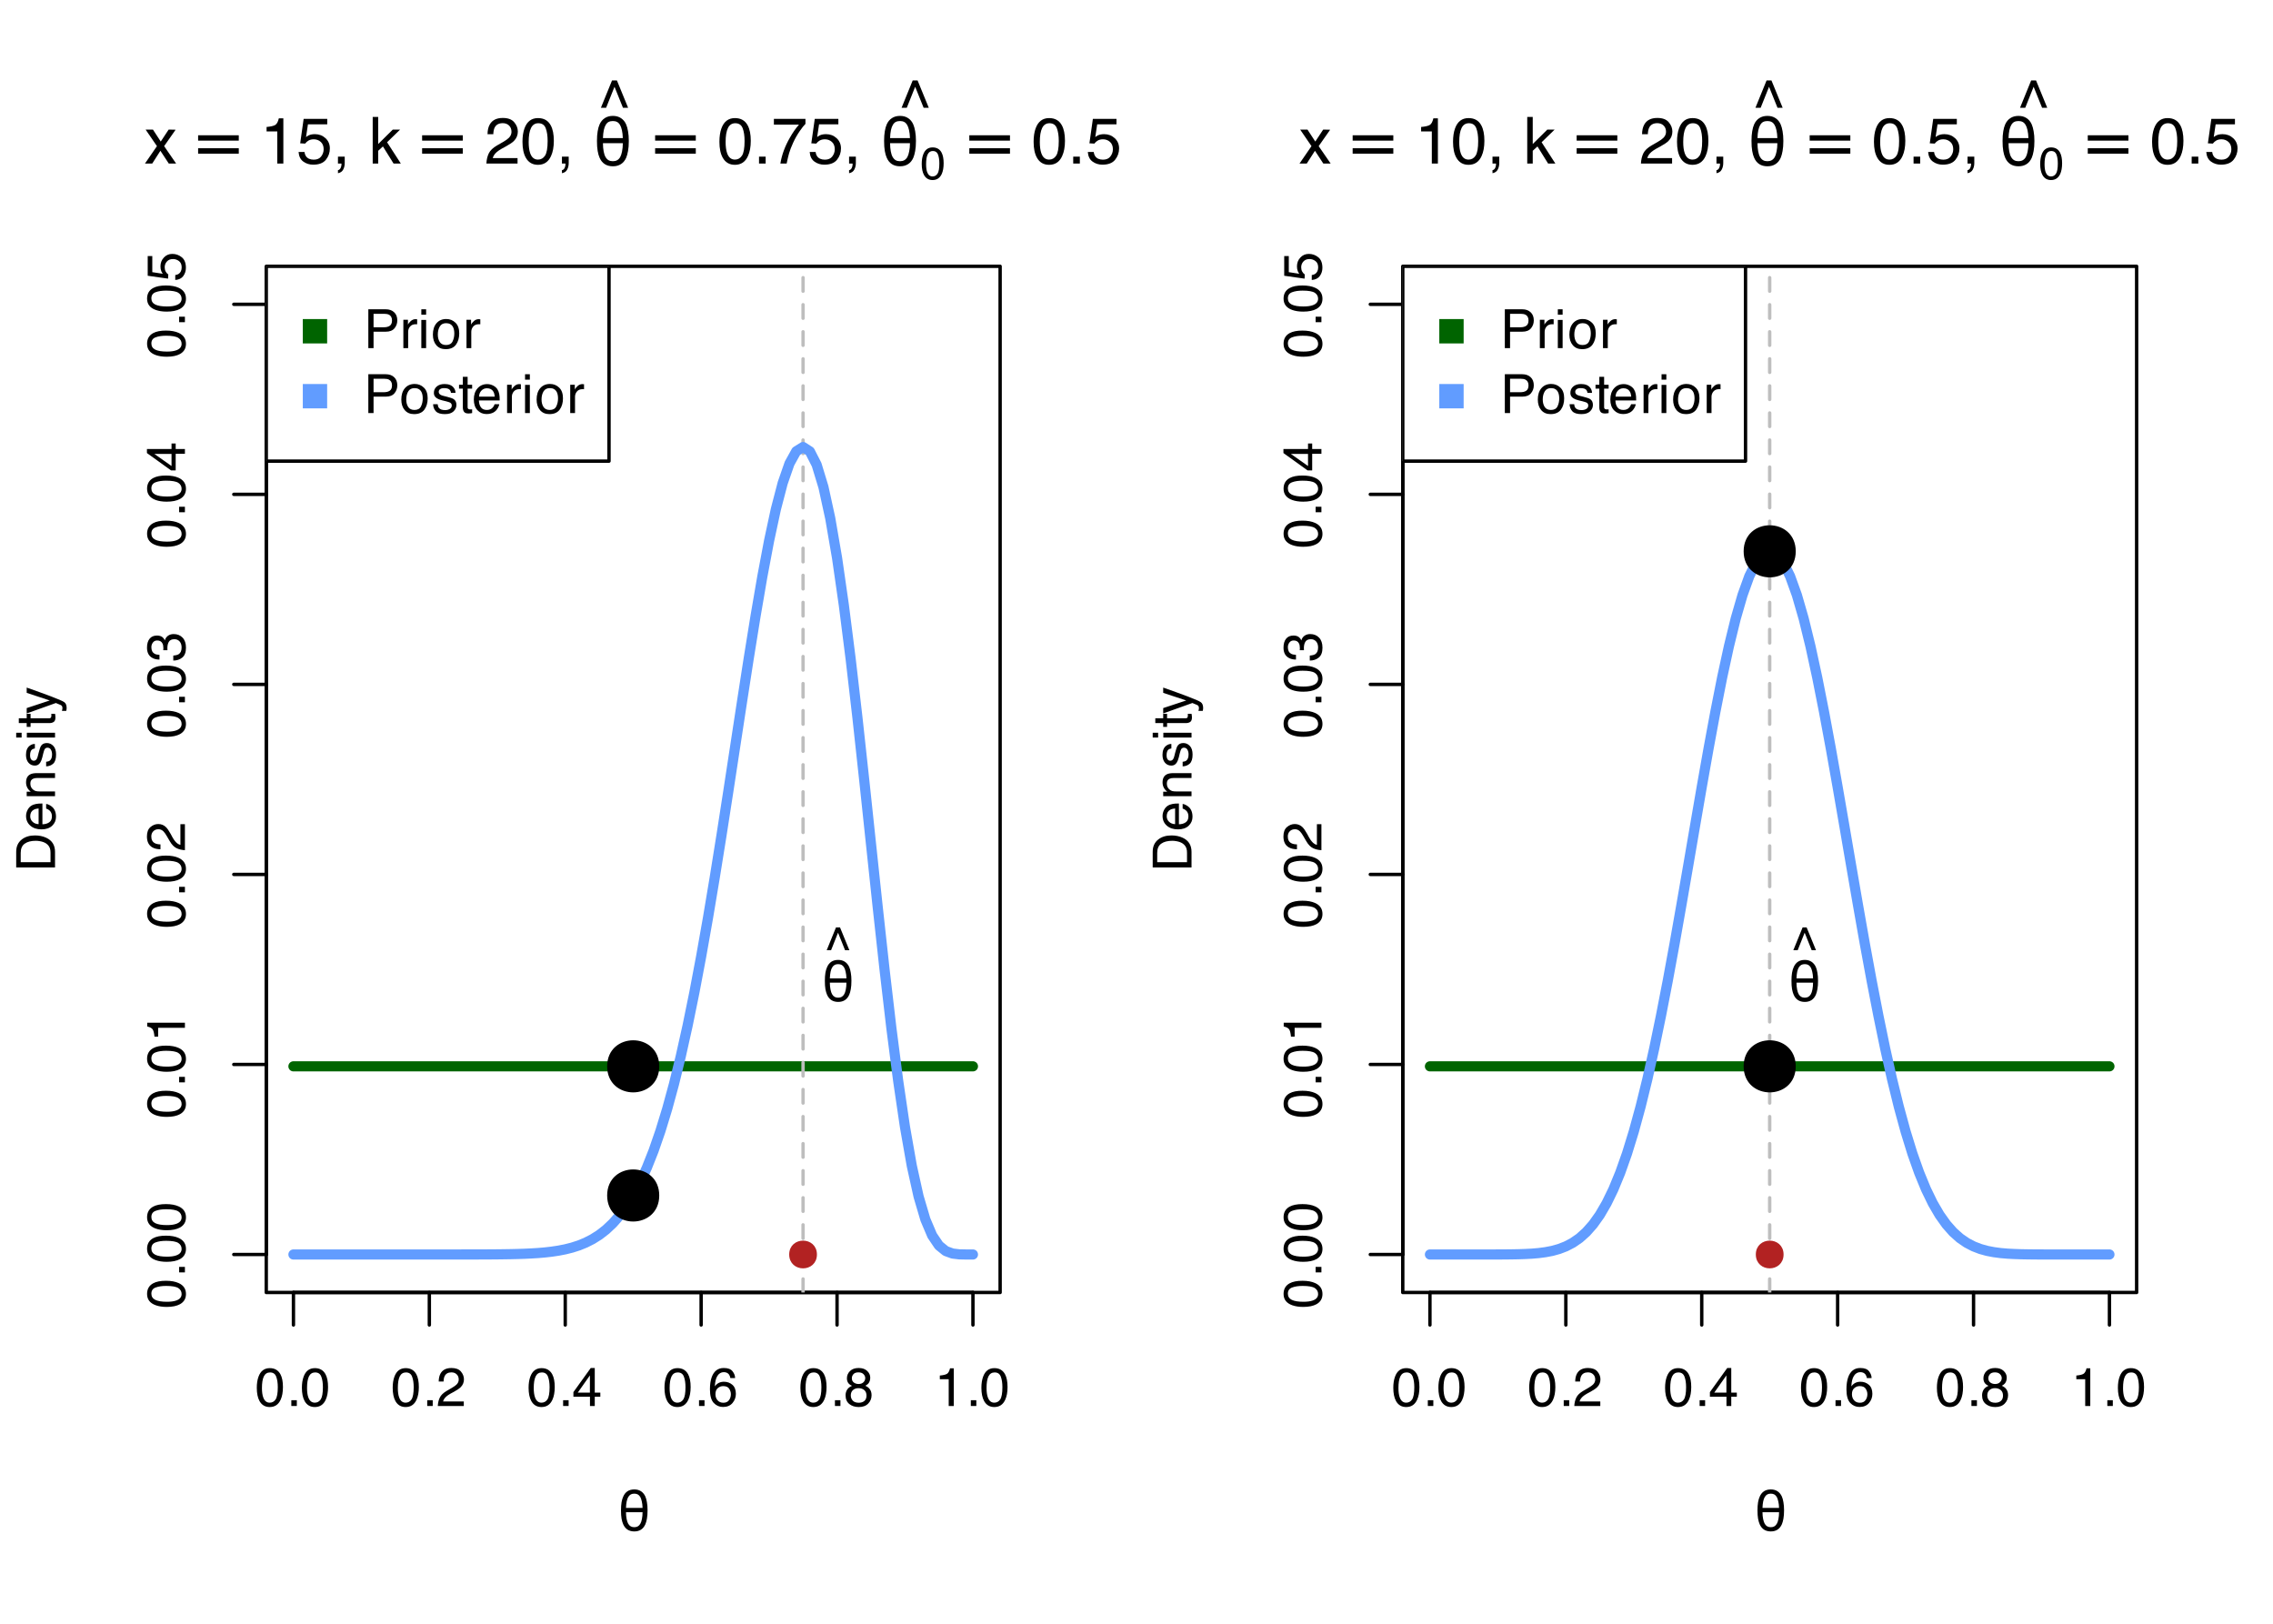 <?xml version="1.0" encoding="UTF-8"?>
<svg xmlns="http://www.w3.org/2000/svg" xmlns:xlink="http://www.w3.org/1999/xlink" width="504" height="360" viewBox="0 0 504 360">
<defs>
<g>
<g id="glyph-0-0">
<path d="M 0.391 0 L 0.391 -8.609 L 7.219 -8.609 L 7.219 0 Z M 6.141 -1.078 L 6.141 -7.531 L 1.469 -7.531 L 1.469 -1.078 Z M 6.141 -1.078 "/>
</g>
<g id="glyph-0-1">
<path d="M 3.25 -8.391 C 4.332 -8.391 5.117 -7.941 5.609 -7.047 C 5.984 -6.359 6.172 -5.41 6.172 -4.203 C 6.172 -3.066 6 -2.125 5.656 -1.375 C 5.164 -0.301 4.359 0.234 3.234 0.234 C 2.234 0.234 1.484 -0.203 0.984 -1.078 C 0.578 -1.816 0.375 -2.801 0.375 -4.031 C 0.375 -4.977 0.5 -5.797 0.75 -6.484 C 1.207 -7.754 2.039 -8.391 3.25 -8.391 Z M 3.234 -0.734 C 3.785 -0.734 4.223 -0.973 4.547 -1.453 C 4.867 -1.941 5.031 -2.848 5.031 -4.172 C 5.031 -5.117 4.91 -5.898 4.672 -6.516 C 4.441 -7.129 3.988 -7.438 3.312 -7.438 C 2.688 -7.438 2.227 -7.145 1.938 -6.562 C 1.656 -5.977 1.516 -5.117 1.516 -3.984 C 1.516 -3.129 1.609 -2.441 1.797 -1.922 C 2.078 -1.129 2.555 -0.734 3.234 -0.734 Z M 3.234 -0.734 "/>
</g>
<g id="glyph-0-2">
<path d="M 1.031 -1.281 L 2.25 -1.281 L 2.25 0 L 1.031 0 Z M 1.031 -1.281 "/>
</g>
<g id="glyph-0-3">
<path d="M 0.375 0 C 0.414 -0.719 0.566 -1.344 0.828 -1.875 C 1.086 -2.414 1.594 -2.906 2.344 -3.344 L 3.469 -4 C 3.969 -4.289 4.32 -4.539 4.531 -4.75 C 4.852 -5.07 5.016 -5.441 5.016 -5.859 C 5.016 -6.348 4.863 -6.734 4.562 -7.016 C 4.27 -7.305 3.883 -7.453 3.406 -7.453 C 2.676 -7.453 2.176 -7.18 1.906 -6.641 C 1.75 -6.336 1.664 -5.93 1.656 -5.422 L 0.578 -5.422 C 0.586 -6.148 0.723 -6.742 0.984 -7.203 C 1.441 -8.016 2.25 -8.422 3.406 -8.422 C 4.363 -8.422 5.062 -8.16 5.5 -7.641 C 5.945 -7.117 6.172 -6.539 6.172 -5.906 C 6.172 -5.238 5.938 -4.664 5.469 -4.188 C 5.195 -3.906 4.707 -3.566 4 -3.172 L 3.188 -2.734 C 2.812 -2.523 2.516 -2.32 2.297 -2.125 C 1.898 -1.789 1.648 -1.414 1.547 -1 L 6.141 -1 L 6.141 0 Z M 0.375 0 "/>
</g>
<g id="glyph-0-4">
<path d="M 3.969 -2.969 L 3.969 -6.781 L 1.281 -2.969 Z M 3.984 0 L 3.984 -2.047 L 0.312 -2.047 L 0.312 -3.078 L 4.156 -8.422 L 5.047 -8.422 L 5.047 -2.969 L 6.281 -2.969 L 6.281 -2.047 L 5.047 -2.047 L 5.047 0 Z M 3.984 0 "/>
</g>
<g id="glyph-0-5">
<path d="M 3.516 -8.422 C 4.453 -8.422 5.102 -8.176 5.469 -7.688 C 5.844 -7.207 6.031 -6.707 6.031 -6.188 L 4.984 -6.188 C 4.922 -6.52 4.82 -6.781 4.688 -6.969 C 4.426 -7.32 4.039 -7.5 3.531 -7.5 C 2.938 -7.5 2.461 -7.223 2.109 -6.672 C 1.766 -6.129 1.578 -5.352 1.547 -4.344 C 1.785 -4.695 2.086 -4.961 2.453 -5.141 C 2.785 -5.297 3.16 -5.375 3.578 -5.375 C 4.285 -5.375 4.898 -5.148 5.422 -4.703 C 5.941 -4.254 6.203 -3.582 6.203 -2.688 C 6.203 -1.926 5.953 -1.25 5.453 -0.656 C 4.961 -0.07 4.258 0.219 3.344 0.219 C 2.551 0.219 1.867 -0.078 1.297 -0.672 C 0.734 -1.273 0.453 -2.281 0.453 -3.688 C 0.453 -4.727 0.578 -5.613 0.828 -6.344 C 1.316 -7.727 2.211 -8.422 3.516 -8.422 Z M 3.438 -0.719 C 3.988 -0.719 4.398 -0.906 4.672 -1.281 C 4.953 -1.656 5.094 -2.098 5.094 -2.609 C 5.094 -3.035 4.969 -3.441 4.719 -3.828 C 4.477 -4.211 4.031 -4.406 3.375 -4.406 C 2.926 -4.406 2.531 -4.254 2.188 -3.953 C 1.844 -3.66 1.672 -3.211 1.672 -2.609 C 1.672 -2.078 1.828 -1.629 2.141 -1.266 C 2.453 -0.898 2.883 -0.719 3.438 -0.719 Z M 3.438 -0.719 "/>
</g>
<g id="glyph-0-6">
<path d="M 3.266 -4.875 C 3.734 -4.875 4.098 -5.004 4.359 -5.266 C 4.617 -5.523 4.75 -5.832 4.75 -6.188 C 4.75 -6.5 4.625 -6.785 4.375 -7.047 C 4.125 -7.316 3.742 -7.453 3.234 -7.453 C 2.723 -7.453 2.352 -7.316 2.125 -7.047 C 1.895 -6.785 1.781 -6.484 1.781 -6.141 C 1.781 -5.742 1.926 -5.43 2.219 -5.203 C 2.52 -4.984 2.867 -4.875 3.266 -4.875 Z M 3.328 -0.719 C 3.816 -0.719 4.223 -0.848 4.547 -1.109 C 4.867 -1.379 5.031 -1.773 5.031 -2.297 C 5.031 -2.836 4.863 -3.25 4.531 -3.531 C 4.195 -3.812 3.77 -3.953 3.25 -3.953 C 2.75 -3.953 2.336 -3.805 2.016 -3.516 C 1.703 -3.234 1.547 -2.836 1.547 -2.328 C 1.547 -1.891 1.691 -1.508 1.984 -1.188 C 2.273 -0.875 2.723 -0.719 3.328 -0.719 Z M 1.828 -4.469 C 1.535 -4.594 1.305 -4.738 1.141 -4.906 C 0.836 -5.219 0.688 -5.625 0.688 -6.125 C 0.688 -6.75 0.91 -7.285 1.359 -7.734 C 1.816 -8.191 2.457 -8.422 3.281 -8.422 C 4.094 -8.422 4.723 -8.207 5.172 -7.781 C 5.629 -7.352 5.859 -6.859 5.859 -6.297 C 5.859 -5.773 5.727 -5.348 5.469 -5.016 C 5.32 -4.836 5.094 -4.66 4.781 -4.484 C 5.125 -4.328 5.395 -4.145 5.594 -3.938 C 5.969 -3.539 6.156 -3.031 6.156 -2.406 C 6.156 -1.664 5.906 -1.039 5.406 -0.531 C 4.914 -0.02 4.219 0.234 3.312 0.234 C 2.488 0.234 1.797 0.016 1.234 -0.422 C 0.672 -0.867 0.391 -1.516 0.391 -2.359 C 0.391 -2.848 0.508 -3.273 0.75 -3.641 C 0.988 -4.004 1.348 -4.281 1.828 -4.469 Z M 1.828 -4.469 "/>
</g>
<g id="glyph-0-7">
<path d="M 1.156 -5.938 L 1.156 -6.75 C 1.914 -6.82 2.441 -6.945 2.734 -7.125 C 3.035 -7.301 3.266 -7.711 3.422 -8.359 L 4.25 -8.359 L 4.25 0 L 3.125 0 L 3.125 -5.938 Z M 1.156 -5.938 "/>
</g>
<g id="glyph-0-8">
<path d="M 1.031 -8.609 L 4.906 -8.609 C 5.664 -8.609 6.281 -8.391 6.75 -7.953 C 7.219 -7.523 7.453 -6.922 7.453 -6.141 C 7.453 -5.473 7.242 -4.891 6.828 -4.391 C 6.41 -3.891 5.77 -3.641 4.906 -3.641 L 2.188 -3.641 L 2.188 0 L 1.031 0 Z M 6.281 -6.141 C 6.281 -6.766 6.047 -7.191 5.578 -7.422 C 5.316 -7.547 4.961 -7.609 4.516 -7.609 L 2.188 -7.609 L 2.188 -4.625 L 4.516 -4.625 C 5.035 -4.625 5.457 -4.734 5.781 -4.953 C 6.113 -5.18 6.281 -5.578 6.281 -6.141 Z M 6.281 -6.141 "/>
</g>
<g id="glyph-0-9">
<path d="M 0.797 -6.281 L 1.812 -6.281 L 1.812 -5.188 C 1.883 -5.406 2.082 -5.664 2.406 -5.969 C 2.727 -6.27 3.098 -6.422 3.516 -6.422 C 3.535 -6.422 3.566 -6.414 3.609 -6.406 C 3.66 -6.406 3.742 -6.398 3.859 -6.391 L 3.859 -5.281 C 3.797 -5.289 3.738 -5.297 3.688 -5.297 C 3.633 -5.297 3.578 -5.297 3.516 -5.297 C 2.984 -5.297 2.57 -5.125 2.281 -4.781 C 2 -4.445 1.859 -4.055 1.859 -3.609 L 1.859 0 L 0.797 0 Z M 0.797 -6.281 "/>
</g>
<g id="glyph-0-10">
<path d="M 0.781 -6.25 L 1.844 -6.25 L 1.844 0 L 0.781 0 Z M 0.781 -8.609 L 1.844 -8.609 L 1.844 -7.406 L 0.781 -7.406 Z M 0.781 -8.609 "/>
</g>
<g id="glyph-0-11">
<path d="M 3.266 -0.688 C 3.961 -0.688 4.441 -0.945 4.703 -1.469 C 4.961 -2 5.094 -2.586 5.094 -3.234 C 5.094 -3.828 5 -4.305 4.812 -4.672 C 4.508 -5.242 4 -5.531 3.281 -5.531 C 2.633 -5.531 2.164 -5.285 1.875 -4.797 C 1.582 -4.305 1.438 -3.711 1.438 -3.016 C 1.438 -2.348 1.582 -1.789 1.875 -1.344 C 2.164 -0.906 2.629 -0.688 3.266 -0.688 Z M 3.312 -6.453 C 4.113 -6.453 4.789 -6.18 5.344 -5.641 C 5.906 -5.109 6.188 -4.316 6.188 -3.266 C 6.188 -2.254 5.941 -1.414 5.453 -0.75 C 4.961 -0.094 4.203 0.234 3.172 0.234 C 2.305 0.234 1.617 -0.055 1.109 -0.641 C 0.598 -1.234 0.344 -2.02 0.344 -3 C 0.344 -4.051 0.609 -4.891 1.141 -5.516 C 1.68 -6.141 2.406 -6.453 3.312 -6.453 Z M 3.266 -6.422 Z M 3.266 -6.422 "/>
</g>
<g id="glyph-0-12">
<path d="M 1.406 -1.969 C 1.438 -1.613 1.523 -1.344 1.672 -1.156 C 1.93 -0.82 2.391 -0.656 3.047 -0.656 C 3.441 -0.656 3.785 -0.738 4.078 -0.906 C 4.379 -1.07 4.531 -1.332 4.531 -1.688 C 4.531 -1.957 4.41 -2.164 4.172 -2.312 C 4.016 -2.395 3.711 -2.492 3.266 -2.609 L 2.422 -2.812 C 1.891 -2.945 1.5 -3.098 1.25 -3.266 C 0.789 -3.547 0.562 -3.941 0.562 -4.453 C 0.562 -5.047 0.773 -5.523 1.203 -5.891 C 1.629 -6.254 2.207 -6.438 2.938 -6.438 C 3.875 -6.438 4.551 -6.16 4.969 -5.609 C 5.238 -5.254 5.367 -4.875 5.359 -4.469 L 4.359 -4.469 C 4.336 -4.707 4.254 -4.926 4.109 -5.125 C 3.867 -5.395 3.445 -5.531 2.844 -5.531 C 2.445 -5.531 2.145 -5.453 1.938 -5.297 C 1.738 -5.148 1.641 -4.953 1.641 -4.703 C 1.641 -4.43 1.773 -4.211 2.047 -4.047 C 2.203 -3.953 2.43 -3.867 2.734 -3.797 L 3.422 -3.625 C 4.18 -3.438 4.691 -3.258 4.953 -3.094 C 5.359 -2.82 5.562 -2.395 5.562 -1.812 C 5.562 -1.258 5.348 -0.781 4.922 -0.375 C 4.504 0.031 3.863 0.234 3 0.234 C 2.062 0.234 1.395 0.023 1 -0.391 C 0.613 -0.816 0.41 -1.344 0.391 -1.969 Z M 2.953 -6.422 Z M 2.953 -6.422 "/>
</g>
<g id="glyph-0-13">
<path d="M 0.984 -8.031 L 2.047 -8.031 L 2.047 -6.281 L 3.047 -6.281 L 3.047 -5.422 L 2.047 -5.422 L 2.047 -1.312 C 2.047 -1.094 2.125 -0.945 2.281 -0.875 C 2.352 -0.832 2.488 -0.812 2.688 -0.812 C 2.738 -0.812 2.789 -0.812 2.844 -0.812 C 2.906 -0.82 2.973 -0.828 3.047 -0.828 L 3.047 0 C 2.93 0.031 2.805 0.051 2.672 0.062 C 2.547 0.082 2.406 0.094 2.25 0.094 C 1.758 0.094 1.426 -0.031 1.25 -0.281 C 1.07 -0.531 0.984 -0.859 0.984 -1.266 L 0.984 -5.422 L 0.141 -5.422 L 0.141 -6.281 L 0.984 -6.281 Z M 0.984 -8.031 "/>
</g>
<g id="glyph-0-14">
<path d="M 3.391 -6.422 C 3.836 -6.422 4.27 -6.316 4.688 -6.109 C 5.102 -5.898 5.422 -5.629 5.641 -5.297 C 5.848 -4.973 5.988 -4.602 6.062 -4.188 C 6.125 -3.895 6.156 -3.43 6.156 -2.797 L 1.547 -2.797 C 1.566 -2.16 1.719 -1.648 2 -1.266 C 2.281 -0.879 2.719 -0.688 3.312 -0.688 C 3.863 -0.688 4.301 -0.867 4.625 -1.234 C 4.812 -1.441 4.945 -1.688 5.031 -1.969 L 6.062 -1.969 C 6.039 -1.738 5.953 -1.484 5.797 -1.203 C 5.641 -0.922 5.469 -0.688 5.281 -0.5 C 4.957 -0.188 4.555 0.02 4.078 0.125 C 3.828 0.188 3.539 0.219 3.219 0.219 C 2.438 0.219 1.773 -0.062 1.234 -0.625 C 0.691 -1.195 0.422 -1.992 0.422 -3.016 C 0.422 -4.023 0.691 -4.844 1.234 -5.469 C 1.785 -6.102 2.504 -6.422 3.391 -6.422 Z M 5.062 -3.641 C 5.02 -4.098 4.922 -4.461 4.766 -4.734 C 4.484 -5.242 4.004 -5.5 3.328 -5.5 C 2.836 -5.5 2.426 -5.32 2.094 -4.969 C 1.77 -4.625 1.598 -4.18 1.578 -3.641 Z M 3.281 -6.422 Z M 3.281 -6.422 "/>
</g>
<g id="glyph-0-15">
<path d="M 3.656 -8.609 L 5.734 -3.547 L 4.781 -3.547 L 3.219 -7.438 L 1.672 -3.547 L 0.703 -3.547 L 2.766 -8.609 Z M 3.656 -8.609 "/>
</g>
<g id="glyph-1-0">
<path d="M 0 -0.391 L -8.609 -0.391 L -8.609 -7.219 L 0 -7.219 Z M -1.078 -6.141 L -7.531 -6.141 L -7.531 -1.469 L -1.078 -1.469 Z M -1.078 -6.141 "/>
</g>
<g id="glyph-1-1">
<path d="M -8.391 -3.25 C -8.391 -4.332 -7.941 -5.117 -7.047 -5.609 C -6.359 -5.984 -5.41 -6.172 -4.203 -6.172 C -3.066 -6.172 -2.125 -6 -1.375 -5.656 C -0.301 -5.164 0.234 -4.359 0.234 -3.234 C 0.234 -2.234 -0.203 -1.484 -1.078 -0.984 C -1.816 -0.578 -2.801 -0.375 -4.031 -0.375 C -4.977 -0.375 -5.797 -0.5 -6.484 -0.75 C -7.754 -1.207 -8.391 -2.039 -8.391 -3.25 Z M -0.734 -3.234 C -0.734 -3.785 -0.973 -4.223 -1.453 -4.547 C -1.941 -4.867 -2.848 -5.031 -4.172 -5.031 C -5.117 -5.031 -5.898 -4.91 -6.516 -4.672 C -7.129 -4.441 -7.438 -3.988 -7.438 -3.312 C -7.438 -2.688 -7.145 -2.227 -6.562 -1.938 C -5.977 -1.656 -5.117 -1.516 -3.984 -1.516 C -3.129 -1.516 -2.441 -1.609 -1.922 -1.797 C -1.129 -2.078 -0.734 -2.555 -0.734 -3.234 Z M -0.734 -3.234 "/>
</g>
<g id="glyph-1-2">
<path d="M -1.281 -1.031 L -1.281 -2.25 L 0 -2.25 L 0 -1.031 Z M -1.281 -1.031 "/>
</g>
<g id="glyph-1-3">
<path d="M -5.938 -1.156 L -6.75 -1.156 C -6.82 -1.914 -6.945 -2.441 -7.125 -2.734 C -7.301 -3.035 -7.711 -3.266 -8.359 -3.422 L -8.359 -4.25 L 0 -4.25 L 0 -3.125 L -5.938 -3.125 Z M -5.938 -1.156 "/>
</g>
<g id="glyph-1-4">
<path d="M 0 -0.375 C -0.719 -0.414 -1.344 -0.566 -1.875 -0.828 C -2.414 -1.086 -2.906 -1.594 -3.344 -2.344 L -4 -3.469 C -4.289 -3.969 -4.539 -4.32 -4.75 -4.531 C -5.07 -4.852 -5.441 -5.016 -5.859 -5.016 C -6.348 -5.016 -6.734 -4.863 -7.016 -4.562 C -7.305 -4.27 -7.453 -3.883 -7.453 -3.406 C -7.453 -2.676 -7.18 -2.176 -6.641 -1.906 C -6.336 -1.75 -5.93 -1.664 -5.422 -1.656 L -5.422 -0.578 C -6.148 -0.586 -6.742 -0.723 -7.203 -0.984 C -8.016 -1.441 -8.422 -2.25 -8.422 -3.406 C -8.422 -4.363 -8.16 -5.062 -7.641 -5.5 C -7.117 -5.945 -6.539 -6.172 -5.906 -6.172 C -5.238 -6.172 -4.664 -5.938 -4.188 -5.469 C -3.906 -5.195 -3.566 -4.707 -3.172 -4 L -2.734 -3.188 C -2.523 -2.812 -2.32 -2.516 -2.125 -2.297 C -1.789 -1.898 -1.414 -1.648 -1 -1.547 L -1 -6.141 L 0 -6.141 Z M 0 -0.375 "/>
</g>
<g id="glyph-1-5">
<path d="M 0.234 -3.125 C 0.234 -2.125 -0.035 -1.398 -0.578 -0.953 C -1.129 -0.504 -1.797 -0.281 -2.578 -0.281 L -2.578 -1.391 C -2.035 -1.43 -1.641 -1.531 -1.391 -1.688 C -0.953 -1.969 -0.734 -2.461 -0.734 -3.172 C -0.734 -3.734 -0.879 -4.18 -1.172 -4.516 C -1.473 -4.848 -1.859 -5.016 -2.328 -5.016 C -2.898 -5.016 -3.301 -4.836 -3.531 -4.484 C -3.77 -4.129 -3.891 -3.641 -3.891 -3.016 C -3.891 -2.941 -3.883 -2.867 -3.875 -2.797 C -3.875 -2.723 -3.875 -2.648 -3.875 -2.578 L -4.812 -2.578 C -4.789 -2.691 -4.781 -2.785 -4.781 -2.859 C -4.781 -2.93 -4.781 -3.008 -4.781 -3.094 C -4.781 -3.488 -4.844 -3.812 -4.969 -4.062 C -5.188 -4.508 -5.578 -4.734 -6.141 -4.734 C -6.555 -4.734 -6.875 -4.582 -7.094 -4.281 C -7.32 -3.988 -7.438 -3.645 -7.438 -3.25 C -7.438 -2.551 -7.203 -2.066 -6.734 -1.797 C -6.484 -1.648 -6.117 -1.566 -5.641 -1.547 L -5.641 -0.5 C -6.266 -0.5 -6.797 -0.625 -7.234 -0.875 C -8.016 -1.301 -8.406 -2.055 -8.406 -3.141 C -8.406 -3.992 -8.211 -4.656 -7.828 -5.125 C -7.453 -5.594 -6.898 -5.828 -6.172 -5.828 C -5.66 -5.828 -5.242 -5.691 -4.922 -5.422 C -4.723 -5.242 -4.566 -5.02 -4.453 -4.75 C -4.328 -5.188 -4.094 -5.531 -3.75 -5.781 C -3.406 -6.031 -2.984 -6.156 -2.484 -6.156 C -1.68 -6.156 -1.023 -5.891 -0.516 -5.359 C -0.016 -4.836 0.234 -4.094 0.234 -3.125 Z M 0.234 -3.125 "/>
</g>
<g id="glyph-1-6">
<path d="M -2.969 -3.969 L -6.781 -3.969 L -2.969 -1.281 Z M 0 -3.984 L -2.047 -3.984 L -2.047 -0.312 L -3.078 -0.312 L -8.422 -4.156 L -8.422 -5.047 L -2.969 -5.047 L -2.969 -6.281 L -2.047 -6.281 L -2.047 -5.047 L 0 -5.047 Z M 0 -3.984 "/>
</g>
<g id="glyph-1-7">
<path d="M -2.141 -1.484 C -1.535 -1.555 -1.117 -1.836 -0.891 -2.328 C -0.773 -2.578 -0.719 -2.863 -0.719 -3.188 C -0.719 -3.812 -0.914 -4.273 -1.312 -4.578 C -1.707 -4.879 -2.148 -5.031 -2.641 -5.031 C -3.223 -5.031 -3.676 -4.848 -4 -4.484 C -4.32 -4.129 -4.484 -3.703 -4.484 -3.203 C -4.484 -2.836 -4.41 -2.523 -4.266 -2.266 C -4.129 -2.004 -3.938 -1.785 -3.688 -1.609 L -3.734 -0.688 L -8.25 -1.328 L -8.25 -5.688 L -7.234 -5.688 L -7.234 -2.125 L -4.906 -1.766 C -5.051 -1.961 -5.16 -2.148 -5.234 -2.328 C -5.359 -2.641 -5.422 -3 -5.422 -3.406 C -5.422 -4.176 -5.172 -4.828 -4.672 -5.359 C -4.18 -5.898 -3.555 -6.172 -2.797 -6.172 C -2.004 -6.172 -1.301 -5.922 -0.688 -5.422 C -0.082 -4.93 0.219 -4.148 0.219 -3.078 C 0.219 -2.398 0.023 -1.797 -0.359 -1.266 C -0.742 -0.742 -1.336 -0.453 -2.141 -0.391 Z M -2.141 -1.484 "/>
</g>
<g id="glyph-1-8">
<path d="M -1 -4.219 C -1 -4.613 -1.039 -4.938 -1.125 -5.188 C -1.27 -5.645 -1.562 -6.02 -2 -6.312 C -2.344 -6.539 -2.785 -6.703 -3.328 -6.797 C -3.66 -6.859 -3.961 -6.891 -4.234 -6.891 C -5.305 -6.891 -6.133 -6.676 -6.719 -6.25 C -7.312 -5.832 -7.609 -5.148 -7.609 -4.203 L -7.609 -2.141 L -1 -2.141 Z M -8.609 -0.969 L -8.609 -4.453 C -8.609 -5.641 -8.188 -6.555 -7.344 -7.203 C -6.594 -7.785 -5.625 -8.078 -4.438 -8.078 C -3.52 -8.078 -2.691 -7.906 -1.953 -7.562 C -0.648 -6.957 0 -5.914 0 -4.438 L 0 -0.969 Z M -8.609 -0.969 "/>
</g>
<g id="glyph-1-9">
<path d="M -6.422 -3.391 C -6.422 -3.836 -6.316 -4.27 -6.109 -4.688 C -5.898 -5.102 -5.629 -5.422 -5.297 -5.641 C -4.973 -5.848 -4.602 -5.988 -4.188 -6.062 C -3.895 -6.125 -3.43 -6.156 -2.797 -6.156 L -2.797 -1.547 C -2.16 -1.566 -1.648 -1.719 -1.266 -2 C -0.879 -2.281 -0.688 -2.719 -0.688 -3.312 C -0.688 -3.863 -0.867 -4.301 -1.234 -4.625 C -1.441 -4.812 -1.688 -4.945 -1.969 -5.031 L -1.969 -6.062 C -1.738 -6.039 -1.484 -5.953 -1.203 -5.797 C -0.922 -5.641 -0.688 -5.469 -0.5 -5.281 C -0.188 -4.957 0.02 -4.555 0.125 -4.078 C 0.188 -3.828 0.219 -3.539 0.219 -3.219 C 0.219 -2.438 -0.062 -1.773 -0.625 -1.234 C -1.195 -0.691 -1.992 -0.422 -3.016 -0.422 C -4.023 -0.422 -4.844 -0.691 -5.469 -1.234 C -6.102 -1.785 -6.422 -2.504 -6.422 -3.391 Z M -3.641 -5.062 C -4.098 -5.02 -4.461 -4.922 -4.734 -4.766 C -5.242 -4.484 -5.5 -4.004 -5.5 -3.328 C -5.5 -2.836 -5.32 -2.426 -4.969 -2.094 C -4.625 -1.77 -4.18 -1.598 -3.641 -1.578 Z M -6.422 -3.281 Z M -6.422 -3.281 "/>
</g>
<g id="glyph-1-10">
<path d="M -6.281 -0.781 L -6.281 -1.781 L -5.391 -1.781 C -5.754 -2.07 -6.016 -2.383 -6.172 -2.719 C -6.336 -3.051 -6.422 -3.422 -6.422 -3.828 C -6.422 -4.711 -6.109 -5.312 -5.484 -5.625 C -5.141 -5.801 -4.656 -5.891 -4.031 -5.891 L 0 -5.891 L 0 -4.812 L -3.953 -4.812 C -4.336 -4.812 -4.645 -4.754 -4.875 -4.641 C -5.27 -4.453 -5.469 -4.113 -5.469 -3.625 C -5.469 -3.375 -5.441 -3.172 -5.391 -3.016 C -5.305 -2.723 -5.133 -2.469 -4.875 -2.25 C -4.664 -2.07 -4.453 -1.957 -4.234 -1.906 C -4.016 -1.852 -3.695 -1.828 -3.281 -1.828 L 0 -1.828 L 0 -0.781 Z M -6.422 -3.25 Z M -6.422 -3.25 "/>
</g>
<g id="glyph-1-11">
<path d="M -1.969 -1.406 C -1.613 -1.438 -1.344 -1.523 -1.156 -1.672 C -0.82 -1.93 -0.656 -2.391 -0.656 -3.047 C -0.656 -3.441 -0.738 -3.785 -0.906 -4.078 C -1.07 -4.379 -1.332 -4.531 -1.688 -4.531 C -1.957 -4.531 -2.164 -4.41 -2.312 -4.172 C -2.395 -4.016 -2.492 -3.711 -2.609 -3.266 L -2.812 -2.422 C -2.945 -1.891 -3.098 -1.5 -3.266 -1.25 C -3.547 -0.789 -3.941 -0.562 -4.453 -0.562 C -5.047 -0.562 -5.523 -0.773 -5.891 -1.203 C -6.254 -1.629 -6.438 -2.207 -6.438 -2.938 C -6.438 -3.875 -6.16 -4.551 -5.609 -4.969 C -5.254 -5.238 -4.875 -5.367 -4.469 -5.359 L -4.469 -4.359 C -4.707 -4.336 -4.926 -4.254 -5.125 -4.109 C -5.395 -3.867 -5.531 -3.445 -5.531 -2.844 C -5.531 -2.445 -5.453 -2.145 -5.297 -1.938 C -5.148 -1.738 -4.953 -1.641 -4.703 -1.641 C -4.43 -1.641 -4.211 -1.773 -4.047 -2.047 C -3.953 -2.203 -3.867 -2.43 -3.797 -2.734 L -3.625 -3.422 C -3.438 -4.18 -3.258 -4.691 -3.094 -4.953 C -2.82 -5.359 -2.395 -5.562 -1.812 -5.562 C -1.258 -5.562 -0.781 -5.348 -0.375 -4.922 C 0.031 -4.504 0.234 -3.863 0.234 -3 C 0.234 -2.062 0.023 -1.395 -0.391 -1 C -0.816 -0.613 -1.344 -0.41 -1.969 -0.391 Z M -6.422 -2.953 Z M -6.422 -2.953 "/>
</g>
<g id="glyph-1-12">
<path d="M -6.25 -0.781 L -6.25 -1.844 L 0 -1.844 L 0 -0.781 Z M -8.609 -0.781 L -8.609 -1.844 L -7.406 -1.844 L -7.406 -0.781 Z M -8.609 -0.781 "/>
</g>
<g id="glyph-1-13">
<path d="M -8.031 -0.984 L -8.031 -2.047 L -6.281 -2.047 L -6.281 -3.047 L -5.422 -3.047 L -5.422 -2.047 L -1.312 -2.047 C -1.094 -2.047 -0.945 -2.125 -0.875 -2.281 C -0.832 -2.352 -0.812 -2.488 -0.812 -2.688 C -0.812 -2.738 -0.812 -2.789 -0.812 -2.844 C -0.82 -2.906 -0.828 -2.973 -0.828 -3.047 L 0 -3.047 C 0.031 -2.93 0.051 -2.805 0.062 -2.672 C 0.082 -2.547 0.094 -2.406 0.094 -2.25 C 0.094 -1.758 -0.031 -1.426 -0.281 -1.25 C -0.531 -1.07 -0.859 -0.984 -1.266 -0.984 L -5.422 -0.984 L -5.422 -0.141 L -6.281 -0.141 L -6.281 -0.984 Z M -8.031 -0.984 "/>
</g>
<g id="glyph-1-14">
<path d="M -6.281 -4.688 L -6.281 -5.859 C -5.875 -5.711 -4.953 -5.383 -3.516 -4.875 C -2.441 -4.488 -1.566 -4.164 -0.891 -3.906 C 0.711 -3.301 1.691 -2.875 2.047 -2.625 C 2.398 -2.375 2.578 -1.941 2.578 -1.328 C 2.578 -1.18 2.566 -1.066 2.547 -0.984 C 2.535 -0.91 2.516 -0.812 2.484 -0.688 L 1.531 -0.688 C 1.582 -0.875 1.613 -1.008 1.625 -1.094 C 1.633 -1.176 1.641 -1.25 1.641 -1.312 C 1.641 -1.5 1.609 -1.641 1.547 -1.734 C 1.484 -1.828 1.406 -1.906 1.312 -1.969 C 1.281 -1.988 1.117 -2.055 0.828 -2.172 C 0.535 -2.297 0.32 -2.383 0.188 -2.438 L -6.281 -0.125 L -6.281 -1.312 L -1.172 -3 Z M -6.422 -3 Z M -6.422 -3 "/>
</g>
<g id="glyph-2-0">
<path d="M 0.469 0 L 0.469 -10.328 L 8.672 -10.328 L 8.672 0 Z M 7.375 -1.297 L 7.375 -9.047 L 1.766 -9.047 L 1.766 -1.297 Z M 7.375 -1.297 "/>
</g>
<g id="glyph-2-1">
<path d="M 0.219 -7.531 L 1.844 -7.531 L 3.578 -4.875 L 5.328 -7.531 L 6.875 -7.5 L 4.328 -3.859 L 6.984 0 L 5.359 0 L 3.5 -2.828 L 1.688 0 L 0.078 0 L 2.734 -3.859 Z M 0.219 -7.531 "/>
</g>
<g id="glyph-2-2">
<path d="M 1.375 -7.125 L 1.375 -8.109 C 2.289 -8.191 2.926 -8.336 3.281 -8.547 C 3.645 -8.754 3.914 -9.25 4.094 -10.031 L 5.094 -10.031 L 5.094 0 L 3.75 0 L 3.75 -7.125 Z M 1.375 -7.125 "/>
</g>
<g id="glyph-2-3">
<path d="M 1.781 -2.562 C 1.863 -1.844 2.195 -1.344 2.781 -1.062 C 3.082 -0.926 3.43 -0.859 3.828 -0.859 C 4.578 -0.859 5.129 -1.098 5.484 -1.578 C 5.848 -2.055 6.031 -2.586 6.031 -3.172 C 6.031 -3.867 5.816 -4.41 5.391 -4.797 C 4.961 -5.18 4.445 -5.375 3.844 -5.375 C 3.406 -5.375 3.031 -5.289 2.719 -5.125 C 2.414 -4.957 2.148 -4.723 1.922 -4.422 L 0.828 -4.484 L 1.594 -9.906 L 6.828 -9.906 L 6.828 -8.688 L 2.547 -8.688 L 2.125 -5.875 C 2.352 -6.051 2.57 -6.188 2.781 -6.281 C 3.156 -6.438 3.594 -6.516 4.094 -6.516 C 5.008 -6.516 5.789 -6.219 6.438 -5.625 C 7.082 -5.031 7.406 -4.273 7.406 -3.359 C 7.406 -2.398 7.109 -1.555 6.516 -0.828 C 5.93 -0.109 4.992 0.25 3.703 0.25 C 2.879 0.25 2.148 0.02 1.516 -0.438 C 0.891 -0.895 0.539 -1.602 0.469 -2.562 Z M 1.781 -2.562 "/>
</g>
<g id="glyph-2-4">
<path d="M 1.203 1.469 C 1.523 1.414 1.75 1.188 1.875 0.781 C 1.945 0.57 1.984 0.367 1.984 0.172 C 1.984 0.141 1.984 0.109 1.984 0.078 C 1.984 0.055 1.977 0.031 1.969 0 L 1.203 0 L 1.203 -1.531 L 2.703 -1.531 L 2.703 -0.109 C 2.703 0.441 2.586 0.926 2.359 1.344 C 2.141 1.77 1.754 2.035 1.203 2.141 Z M 1.203 1.469 "/>
</g>
<g id="glyph-2-5">
</g>
<g id="glyph-2-6">
<path d="M 0.906 -10.328 L 2.125 -10.328 L 2.125 -4.328 L 5.359 -7.531 L 6.984 -7.531 L 4.094 -4.719 L 7.141 0 L 5.531 0 L 3.172 -3.797 L 2.125 -2.828 L 2.125 0 L 0.906 0 Z M 0.906 -10.328 "/>
</g>
<g id="glyph-2-7">
<path d="M 0.453 0 C 0.492 -0.863 0.672 -1.617 0.984 -2.266 C 1.297 -2.91 1.906 -3.492 2.812 -4.016 L 4.172 -4.797 C 4.773 -5.148 5.195 -5.453 5.438 -5.703 C 5.82 -6.086 6.016 -6.531 6.016 -7.031 C 6.016 -7.613 5.836 -8.078 5.484 -8.422 C 5.129 -8.773 4.66 -8.953 4.078 -8.953 C 3.211 -8.953 2.613 -8.625 2.281 -7.969 C 2.102 -7.613 2.004 -7.125 1.984 -6.5 L 0.703 -6.5 C 0.711 -7.375 0.875 -8.086 1.188 -8.641 C 1.727 -9.617 2.695 -10.109 4.094 -10.109 C 5.238 -10.109 6.078 -9.797 6.609 -9.172 C 7.148 -8.547 7.422 -7.852 7.422 -7.094 C 7.422 -6.281 7.133 -5.586 6.562 -5.016 C 6.238 -4.68 5.648 -4.281 4.797 -3.812 L 3.828 -3.281 C 3.367 -3.02 3.008 -2.773 2.75 -2.547 C 2.281 -2.141 1.984 -1.691 1.859 -1.203 L 7.359 -1.203 L 7.359 0 Z M 0.453 0 "/>
</g>
<g id="glyph-2-8">
<path d="M 3.891 -10.078 C 5.203 -10.078 6.145 -9.539 6.719 -8.469 C 7.176 -7.633 7.406 -6.492 7.406 -5.047 C 7.406 -3.68 7.195 -2.551 6.781 -1.656 C 6.195 -0.363 5.234 0.281 3.891 0.281 C 2.68 0.281 1.781 -0.242 1.188 -1.297 C 0.695 -2.172 0.453 -3.348 0.453 -4.828 C 0.453 -5.973 0.598 -6.957 0.891 -7.781 C 1.441 -9.312 2.441 -10.078 3.891 -10.078 Z M 3.891 -0.875 C 4.547 -0.875 5.066 -1.164 5.453 -1.75 C 5.836 -2.332 6.031 -3.414 6.031 -5 C 6.031 -6.145 5.891 -7.086 5.609 -7.828 C 5.328 -8.566 4.781 -8.938 3.969 -8.938 C 3.227 -8.938 2.688 -8.582 2.344 -7.875 C 2 -7.176 1.828 -6.145 1.828 -4.781 C 1.828 -3.758 1.938 -2.938 2.156 -2.312 C 2.488 -1.352 3.066 -0.875 3.891 -0.875 Z M 3.891 -0.875 "/>
</g>
<g id="glyph-2-9">
<path d="M 4.391 -10.328 L 6.875 -4.266 L 5.734 -4.266 L 3.859 -8.922 L 2 -4.266 L 0.844 -4.266 L 3.312 -10.328 Z M 4.391 -10.328 "/>
</g>
<g id="glyph-2-10">
<path d="M 1.234 -1.531 L 2.703 -1.531 L 2.703 0 L 1.234 0 Z M 1.234 -1.531 "/>
</g>
<g id="glyph-2-11">
<path d="M 7.531 -9.906 L 7.531 -8.797 C 7.207 -8.484 6.773 -7.938 6.234 -7.156 C 5.703 -6.383 5.227 -5.547 4.812 -4.641 C 4.406 -3.766 4.098 -2.969 3.891 -2.25 C 3.754 -1.781 3.578 -1.031 3.359 0 L 1.969 0 C 2.281 -1.926 2.984 -3.836 4.078 -5.734 C 4.711 -6.859 5.383 -7.82 6.094 -8.625 L 0.531 -8.625 L 0.531 -9.906 Z M 7.531 -9.906 "/>
</g>
<g id="glyph-3-0">
<path d="M 0.719 2.547 L 0.719 -10.156 L 7.922 -10.156 L 7.922 2.547 Z M 1.531 1.75 L 7.125 1.75 L 7.125 -9.344 L 1.531 -9.344 Z M 1.531 1.75 "/>
</g>
<g id="glyph-3-1">
<path d="M 1.531 -6.547 L 10.547 -6.547 L 10.547 -5.359 L 1.531 -5.359 Z M 1.531 -3.672 L 10.547 -3.672 L 10.547 -2.469 L 1.531 -2.469 Z M 1.531 -3.672 "/>
</g>
<g id="glyph-4-0">
<path d="M 1.797 0 L 1.797 -10.812 L 12.609 -10.812 L 12.609 0 Z M 2.703 -0.906 L 11.703 -0.906 L 11.703 -9.906 L 2.703 -9.906 Z M 2.703 -0.906 "/>
</g>
<g id="glyph-4-1">
<path d="M 8.031 -5.406 C 8.031 -4.508 7.973 -3.766 7.859 -3.172 C 7.754 -2.578 7.617 -2.082 7.453 -1.688 C 7.18 -1.062 6.797 -0.586 6.297 -0.266 C 5.805 0.055 5.207 0.219 4.5 0.219 C 3.781 0.219 3.176 0.055 2.688 -0.266 C 2.195 -0.586 1.816 -1.062 1.547 -1.688 C 1.367 -2.082 1.227 -2.578 1.125 -3.172 C 1.02 -3.766 0.969 -4.508 0.969 -5.406 C 0.969 -6.219 1.02 -6.93 1.125 -7.547 C 1.227 -8.16 1.367 -8.664 1.547 -9.062 C 1.816 -9.664 2.195 -10.129 2.688 -10.453 C 3.188 -10.785 3.789 -10.953 4.5 -10.953 C 5.207 -10.953 5.805 -10.785 6.297 -10.453 C 6.797 -10.129 7.176 -9.664 7.438 -9.062 C 7.613 -8.664 7.754 -8.16 7.859 -7.547 C 7.973 -6.93 8.031 -6.219 8.031 -5.406 Z M 6.703 -6.031 C 6.68 -6.707 6.613 -7.297 6.5 -7.797 C 6.383 -8.297 6.25 -8.672 6.094 -8.922 C 5.906 -9.254 5.68 -9.484 5.422 -9.609 C 5.172 -9.742 4.863 -9.812 4.5 -9.812 C 4.125 -9.812 3.805 -9.742 3.547 -9.609 C 3.297 -9.484 3.078 -9.254 2.891 -8.922 C 2.734 -8.672 2.598 -8.297 2.484 -7.797 C 2.379 -7.297 2.316 -6.707 2.297 -6.031 Z M 6.703 -4.906 L 2.297 -4.906 C 2.297 -4.238 2.348 -3.629 2.453 -3.078 C 2.555 -2.535 2.695 -2.117 2.875 -1.828 C 3.062 -1.504 3.285 -1.27 3.547 -1.125 C 3.805 -0.977 4.125 -0.906 4.5 -0.906 C 4.863 -0.906 5.176 -0.977 5.438 -1.125 C 5.707 -1.27 5.938 -1.504 6.125 -1.828 C 6.289 -2.117 6.426 -2.535 6.531 -3.078 C 6.645 -3.629 6.703 -4.238 6.703 -4.906 Z M 6.703 -4.906 "/>
</g>
<g id="glyph-5-0">
<path d="M 0.328 0 L 0.328 -7.234 L 6.062 -7.234 L 6.062 0 Z M 5.156 -0.906 L 5.156 -6.328 L 1.234 -6.328 L 1.234 -0.906 Z M 5.156 -0.906 "/>
</g>
<g id="glyph-5-1">
<path d="M 2.719 -7.047 C 3.633 -7.047 4.297 -6.672 4.703 -5.922 C 5.016 -5.336 5.172 -4.539 5.172 -3.531 C 5.172 -2.57 5.031 -1.781 4.75 -1.156 C 4.332 -0.258 3.656 0.188 2.719 0.188 C 1.875 0.188 1.242 -0.176 0.828 -0.906 C 0.484 -1.52 0.312 -2.344 0.312 -3.375 C 0.312 -4.176 0.414 -4.863 0.625 -5.438 C 1.008 -6.508 1.707 -7.047 2.719 -7.047 Z M 2.719 -0.609 C 3.176 -0.609 3.539 -0.812 3.812 -1.219 C 4.082 -1.625 4.219 -2.383 4.219 -3.5 C 4.219 -4.301 4.117 -4.957 3.922 -5.469 C 3.723 -5.988 3.344 -6.25 2.781 -6.25 C 2.258 -6.25 1.879 -6.004 1.641 -5.516 C 1.398 -5.023 1.281 -4.301 1.281 -3.344 C 1.281 -2.625 1.352 -2.047 1.5 -1.609 C 1.738 -0.941 2.145 -0.609 2.719 -0.609 Z M 2.719 -0.609 "/>
</g>
<g id="glyph-6-0">
<path d="M 1.5 0 L 1.5 -9 L 10.5 -9 L 10.5 0 Z M 2.25 -0.75 L 9.75 -0.75 L 9.75 -8.25 L 2.25 -8.25 Z M 2.25 -0.75 "/>
</g>
<g id="glyph-6-1">
<path d="M 6.688 -4.5 C 6.688 -3.758 6.641 -3.141 6.547 -2.641 C 6.461 -2.148 6.348 -1.738 6.203 -1.406 C 5.973 -0.883 5.656 -0.488 5.25 -0.219 C 4.844 0.051 4.344 0.188 3.75 0.188 C 3.156 0.188 2.648 0.051 2.234 -0.219 C 1.828 -0.488 1.508 -0.883 1.281 -1.406 C 1.133 -1.738 1.016 -2.148 0.922 -2.641 C 0.836 -3.141 0.797 -3.758 0.797 -4.5 C 0.797 -5.176 0.836 -5.77 0.922 -6.281 C 1.016 -6.801 1.141 -7.223 1.297 -7.547 C 1.516 -8.055 1.828 -8.445 2.234 -8.719 C 2.648 -8.988 3.156 -9.125 3.75 -9.125 C 4.332 -9.125 4.828 -8.988 5.234 -8.719 C 5.648 -8.445 5.973 -8.055 6.203 -7.547 C 6.348 -7.223 6.461 -6.801 6.547 -6.281 C 6.641 -5.77 6.688 -5.176 6.688 -4.5 Z M 5.578 -5.031 C 5.566 -5.582 5.508 -6.066 5.406 -6.484 C 5.312 -6.91 5.203 -7.227 5.078 -7.438 C 4.922 -7.707 4.734 -7.898 4.516 -8.016 C 4.305 -8.129 4.051 -8.188 3.75 -8.188 C 3.438 -8.188 3.176 -8.129 2.969 -8.016 C 2.758 -7.898 2.57 -7.707 2.406 -7.438 C 2.27 -7.219 2.156 -6.898 2.062 -6.484 C 1.977 -6.066 1.926 -5.582 1.906 -5.031 Z M 5.578 -4.078 L 1.906 -4.078 C 1.906 -3.523 1.953 -3.02 2.047 -2.562 C 2.141 -2.113 2.254 -1.77 2.391 -1.531 C 2.547 -1.258 2.734 -1.062 2.953 -0.938 C 3.172 -0.812 3.438 -0.75 3.75 -0.75 C 4.051 -0.75 4.312 -0.812 4.531 -0.938 C 4.75 -1.062 4.938 -1.258 5.094 -1.531 C 5.238 -1.77 5.352 -2.113 5.438 -2.562 C 5.531 -3.02 5.578 -3.523 5.578 -4.078 Z M 5.578 -4.078 "/>
</g>
</g>
<clipPath id="clip-0">
<path clip-rule="nonzero" d="M 177 59.039 L 179 59.039 L 179 286.559 L 177 286.559 Z M 177 59.039 "/>
</clipPath>
<clipPath id="clip-1">
<path clip-rule="nonzero" d="M 59.039 59.039 L 136 59.039 L 136 103 L 59.039 103 Z M 59.039 59.039 "/>
</clipPath>
<clipPath id="clip-2">
<path clip-rule="nonzero" d="M 392 59.039 L 393 59.039 L 393 286.559 L 392 286.559 Z M 392 59.039 "/>
</clipPath>
<clipPath id="clip-3">
<path clip-rule="nonzero" d="M 311.039 59.039 L 388 59.039 L 388 103 L 311.039 103 Z M 311.039 59.039 "/>
</clipPath>
</defs>
<rect x="-50.4" y="-36" width="604.8" height="432" fill="rgb(100%, 100%, 100%)" fill-opacity="1"/>
<path fill="none" stroke-width="2.25" stroke-linecap="round" stroke-linejoin="round" stroke="rgb(0%, 39.216%, 0%)" stroke-opacity="1" stroke-miterlimit="10" d="M 65.066 236.418 L 215.734 236.418 "/>
<path fill="none" stroke-width="0.75" stroke-linecap="round" stroke-linejoin="round" stroke="rgb(0%, 0%, 0%)" stroke-opacity="1" stroke-miterlimit="10" d="M 65.066 286.559 L 215.734 286.559 "/>
<path fill="none" stroke-width="0.75" stroke-linecap="round" stroke-linejoin="round" stroke="rgb(0%, 0%, 0%)" stroke-opacity="1" stroke-miterlimit="10" d="M 65.066 286.559 L 65.066 293.762 "/>
<path fill="none" stroke-width="0.75" stroke-linecap="round" stroke-linejoin="round" stroke="rgb(0%, 0%, 0%)" stroke-opacity="1" stroke-miterlimit="10" d="M 95.199 286.559 L 95.199 293.762 "/>
<path fill="none" stroke-width="0.75" stroke-linecap="round" stroke-linejoin="round" stroke="rgb(0%, 0%, 0%)" stroke-opacity="1" stroke-miterlimit="10" d="M 125.332 286.559 L 125.332 293.762 "/>
<path fill="none" stroke-width="0.75" stroke-linecap="round" stroke-linejoin="round" stroke="rgb(0%, 0%, 0%)" stroke-opacity="1" stroke-miterlimit="10" d="M 155.465 286.559 L 155.465 293.762 "/>
<path fill="none" stroke-width="0.75" stroke-linecap="round" stroke-linejoin="round" stroke="rgb(0%, 0%, 0%)" stroke-opacity="1" stroke-miterlimit="10" d="M 185.602 286.559 L 185.602 293.762 "/>
<path fill="none" stroke-width="0.75" stroke-linecap="round" stroke-linejoin="round" stroke="rgb(0%, 0%, 0%)" stroke-opacity="1" stroke-miterlimit="10" d="M 215.734 286.559 L 215.734 293.762 "/>
<g fill="rgb(0%, 0%, 0%)" fill-opacity="1">
<use xlink:href="#glyph-0-1" x="56.566" y="311.721"/>
<use xlink:href="#glyph-0-2" x="63.566" y="311.721"/>
<use xlink:href="#glyph-0-1" x="66.566" y="311.721"/>
</g>
<g fill="rgb(0%, 0%, 0%)" fill-opacity="1">
<use xlink:href="#glyph-0-1" x="86.699" y="311.721"/>
<use xlink:href="#glyph-0-2" x="93.699" y="311.721"/>
<use xlink:href="#glyph-0-3" x="96.699" y="311.721"/>
</g>
<g fill="rgb(0%, 0%, 0%)" fill-opacity="1">
<use xlink:href="#glyph-0-1" x="116.832" y="311.721"/>
<use xlink:href="#glyph-0-2" x="123.832" y="311.721"/>
<use xlink:href="#glyph-0-4" x="126.832" y="311.721"/>
</g>
<g fill="rgb(0%, 0%, 0%)" fill-opacity="1">
<use xlink:href="#glyph-0-1" x="146.965" y="311.721"/>
<use xlink:href="#glyph-0-2" x="153.965" y="311.721"/>
<use xlink:href="#glyph-0-5" x="156.965" y="311.721"/>
</g>
<g fill="rgb(0%, 0%, 0%)" fill-opacity="1">
<use xlink:href="#glyph-0-1" x="177.102" y="311.721"/>
<use xlink:href="#glyph-0-2" x="184.102" y="311.721"/>
<use xlink:href="#glyph-0-6" x="187.102" y="311.721"/>
</g>
<g fill="rgb(0%, 0%, 0%)" fill-opacity="1">
<use xlink:href="#glyph-0-7" x="207.234" y="311.721"/>
<use xlink:href="#glyph-0-2" x="214.234" y="311.721"/>
<use xlink:href="#glyph-0-1" x="217.234" y="311.721"/>
</g>
<path fill="none" stroke-width="0.75" stroke-linecap="round" stroke-linejoin="round" stroke="rgb(0%, 0%, 0%)" stroke-opacity="1" stroke-miterlimit="10" d="M 59.039 278.133 L 59.039 67.465 "/>
<path fill="none" stroke-width="0.75" stroke-linecap="round" stroke-linejoin="round" stroke="rgb(0%, 0%, 0%)" stroke-opacity="1" stroke-miterlimit="10" d="M 59.039 278.133 L 51.84 278.133 "/>
<path fill="none" stroke-width="0.75" stroke-linecap="round" stroke-linejoin="round" stroke="rgb(0%, 0%, 0%)" stroke-opacity="1" stroke-miterlimit="10" d="M 59.039 236 L 51.84 236 "/>
<path fill="none" stroke-width="0.75" stroke-linecap="round" stroke-linejoin="round" stroke="rgb(0%, 0%, 0%)" stroke-opacity="1" stroke-miterlimit="10" d="M 59.039 193.867 L 51.84 193.867 "/>
<path fill="none" stroke-width="0.75" stroke-linecap="round" stroke-linejoin="round" stroke="rgb(0%, 0%, 0%)" stroke-opacity="1" stroke-miterlimit="10" d="M 59.039 151.734 L 51.84 151.734 "/>
<path fill="none" stroke-width="0.75" stroke-linecap="round" stroke-linejoin="round" stroke="rgb(0%, 0%, 0%)" stroke-opacity="1" stroke-miterlimit="10" d="M 59.039 109.602 L 51.84 109.602 "/>
<path fill="none" stroke-width="0.75" stroke-linecap="round" stroke-linejoin="round" stroke="rgb(0%, 0%, 0%)" stroke-opacity="1" stroke-miterlimit="10" d="M 59.039 67.465 L 51.84 67.465 "/>
<g fill="rgb(0%, 0%, 0%)" fill-opacity="1">
<use xlink:href="#glyph-1-1" x="41.002" y="290.133"/>
<use xlink:href="#glyph-1-2" x="41.002" y="283.133"/>
<use xlink:href="#glyph-1-1" x="41.002" y="280.133"/>
<use xlink:href="#glyph-1-1" x="41.002" y="273.133"/>
</g>
<g fill="rgb(0%, 0%, 0%)" fill-opacity="1">
<use xlink:href="#glyph-1-1" x="41.002" y="248"/>
<use xlink:href="#glyph-1-2" x="41.002" y="241"/>
<use xlink:href="#glyph-1-1" x="41.002" y="238"/>
<use xlink:href="#glyph-1-3" x="41.002" y="231"/>
</g>
<g fill="rgb(0%, 0%, 0%)" fill-opacity="1">
<use xlink:href="#glyph-1-1" x="41.002" y="205.867"/>
<use xlink:href="#glyph-1-2" x="41.002" y="198.867"/>
<use xlink:href="#glyph-1-1" x="41.002" y="195.867"/>
<use xlink:href="#glyph-1-4" x="41.002" y="188.867"/>
</g>
<g fill="rgb(0%, 0%, 0%)" fill-opacity="1">
<use xlink:href="#glyph-1-1" x="41.002" y="163.734"/>
<use xlink:href="#glyph-1-2" x="41.002" y="156.734"/>
<use xlink:href="#glyph-1-1" x="41.002" y="153.734"/>
<use xlink:href="#glyph-1-5" x="41.002" y="146.734"/>
</g>
<g fill="rgb(0%, 0%, 0%)" fill-opacity="1">
<use xlink:href="#glyph-1-1" x="41.002" y="121.602"/>
<use xlink:href="#glyph-1-2" x="41.002" y="114.602"/>
<use xlink:href="#glyph-1-1" x="41.002" y="111.602"/>
<use xlink:href="#glyph-1-6" x="41.002" y="104.602"/>
</g>
<g fill="rgb(0%, 0%, 0%)" fill-opacity="1">
<use xlink:href="#glyph-1-1" x="41.002" y="79.465"/>
<use xlink:href="#glyph-1-2" x="41.002" y="72.465"/>
<use xlink:href="#glyph-1-1" x="41.002" y="69.465"/>
<use xlink:href="#glyph-1-7" x="41.002" y="62.465"/>
</g>
<path fill="none" stroke-width="0.75" stroke-linecap="round" stroke-linejoin="round" stroke="rgb(0%, 0%, 0%)" stroke-opacity="1" stroke-miterlimit="10" d="M 59.039 286.559 L 221.762 286.559 L 221.762 59.039 L 59.039 59.039 Z M 59.039 286.559 "/>
<g fill="rgb(0%, 0%, 0%)" fill-opacity="1">
<use xlink:href="#glyph-2-1" x="32.066" y="36.26"/>
</g>
<g fill="rgb(0%, 0%, 0%)" fill-opacity="1">
<use xlink:href="#glyph-3-1" x="42.398" y="36.538"/>
</g>
<g fill="rgb(0%, 0%, 0%)" fill-opacity="1">
<use xlink:href="#glyph-2-2" x="57.734" y="36.26"/>
<use xlink:href="#glyph-2-3" x="65.734" y="36.26"/>
</g>
<g fill="rgb(0%, 0%, 0%)" fill-opacity="1">
<use xlink:href="#glyph-2-4" x="73.734" y="36.26"/>
<use xlink:href="#glyph-2-5" x="77.734" y="36.26"/>
</g>
<g fill="rgb(0%, 0%, 0%)" fill-opacity="1">
<use xlink:href="#glyph-2-6" x="81.734" y="36.26"/>
</g>
<g fill="rgb(0%, 0%, 0%)" fill-opacity="1">
<use xlink:href="#glyph-3-1" x="92.066" y="36.538"/>
</g>
<g fill="rgb(0%, 0%, 0%)" fill-opacity="1">
<use xlink:href="#glyph-2-7" x="107.398" y="36.26"/>
<use xlink:href="#glyph-2-8" x="115.398" y="36.26"/>
</g>
<g fill="rgb(0%, 0%, 0%)" fill-opacity="1">
<use xlink:href="#glyph-2-4" x="123.398" y="36.26"/>
<use xlink:href="#glyph-2-5" x="127.398" y="36.26"/>
</g>
<g fill="rgb(0%, 0%, 0%)" fill-opacity="1">
<use xlink:href="#glyph-4-1" x="131.398" y="36.648"/>
</g>
<g fill="rgb(0%, 0%, 0%)" fill-opacity="1">
<use xlink:href="#glyph-2-9" x="132.398" y="28.158"/>
</g>
<g fill="rgb(0%, 0%, 0%)" fill-opacity="1">
<use xlink:href="#glyph-3-1" x="143.734" y="36.538"/>
</g>
<g fill="rgb(0%, 0%, 0%)" fill-opacity="1">
<use xlink:href="#glyph-2-8" x="159.066" y="36.26"/>
<use xlink:href="#glyph-2-10" x="167.066" y="36.26"/>
<use xlink:href="#glyph-2-11" x="171.066" y="36.26"/>
<use xlink:href="#glyph-2-3" x="179.066" y="36.26"/>
</g>
<g fill="rgb(0%, 0%, 0%)" fill-opacity="1">
<use xlink:href="#glyph-2-4" x="187.066" y="36.26"/>
<use xlink:href="#glyph-2-5" x="191.066" y="36.26"/>
</g>
<g fill="rgb(0%, 0%, 0%)" fill-opacity="1">
<use xlink:href="#glyph-4-1" x="195.066" y="36.648"/>
</g>
<g fill="rgb(0%, 0%, 0%)" fill-opacity="1">
<use xlink:href="#glyph-5-1" x="204.066" y="39.729"/>
</g>
<g fill="rgb(0%, 0%, 0%)" fill-opacity="1">
<use xlink:href="#glyph-2-9" x="199.066" y="28.158"/>
</g>
<g fill="rgb(0%, 0%, 0%)" fill-opacity="1">
<use xlink:href="#glyph-3-1" x="213.398" y="36.538"/>
</g>
<g fill="rgb(0%, 0%, 0%)" fill-opacity="1">
<use xlink:href="#glyph-2-8" x="228.734" y="36.26"/>
<use xlink:href="#glyph-2-10" x="236.734" y="36.26"/>
<use xlink:href="#glyph-2-3" x="240.734" y="36.26"/>
</g>
<g fill="rgb(0%, 0%, 0%)" fill-opacity="1">
<use xlink:href="#glyph-6-1" x="136.898" y="339.346"/>
</g>
<g fill="rgb(0%, 0%, 0%)" fill-opacity="1">
<use xlink:href="#glyph-1-8" x="12.201" y="193.301"/>
<use xlink:href="#glyph-1-9" x="12.201" y="184.301"/>
<use xlink:href="#glyph-1-10" x="12.201" y="177.301"/>
<use xlink:href="#glyph-1-11" x="12.201" y="170.301"/>
<use xlink:href="#glyph-1-12" x="12.201" y="164.301"/>
<use xlink:href="#glyph-1-13" x="12.201" y="161.301"/>
<use xlink:href="#glyph-1-14" x="12.201" y="158.301"/>
</g>
<g clip-path="url(#clip-0)">
<path fill="none" stroke-width="0.75" stroke-linecap="round" stroke-linejoin="round" stroke="rgb(74.51%, 74.51%, 74.51%)" stroke-opacity="1" stroke-dasharray="3 3" stroke-miterlimit="10" d="M 178.066 286.559 L 178.066 59.039 "/>
</g>
<path fill="none" stroke-width="2.25" stroke-linecap="round" stroke-linejoin="round" stroke="rgb(38.039%, 61.176%, 100%)" stroke-opacity="1" stroke-miterlimit="10" d="M 65.066 278.133 L 101.227 278.133 L 102.734 278.129 L 104.238 278.129 L 107.254 278.121 L 108.762 278.113 L 110.266 278.102 L 111.773 278.082 L 113.281 278.059 L 114.785 278.023 L 116.293 277.973 L 117.801 277.902 L 119.309 277.809 L 120.812 277.68 L 122.32 277.508 L 123.828 277.281 L 125.332 276.988 L 126.84 276.609 L 128.348 276.125 L 129.852 275.512 L 131.359 274.746 L 132.867 273.797 L 134.375 272.629 L 135.879 271.211 L 137.387 269.504 L 138.895 267.465 L 140.398 265.051 L 141.906 262.219 L 143.414 258.922 L 144.922 255.125 L 146.426 250.781 L 147.934 245.863 L 149.441 240.344 L 150.945 234.203 L 152.453 227.441 L 153.961 220.059 L 155.465 212.086 L 156.973 203.562 L 158.48 194.559 L 159.988 185.148 L 161.492 175.449 L 163 165.586 L 164.508 155.715 L 166.012 146.008 L 167.52 136.66 L 169.027 127.875 L 170.535 119.875 L 172.039 112.879 L 173.547 107.105 L 175.055 102.766 L 176.559 100.047 L 178.066 99.109 L 179.574 100.082 L 181.078 103.031 L 182.586 107.988 L 184.094 114.906 L 185.602 123.684 L 187.105 134.145 L 188.613 146.047 L 190.121 159.09 L 191.625 172.918 L 193.133 187.137 L 194.641 201.324 L 196.148 215.066 L 197.652 227.965 L 199.16 239.664 L 200.668 249.891 L 202.172 258.449 L 203.68 265.266 L 205.188 270.371 L 206.691 273.918 L 208.199 276.148 L 209.707 277.371 L 211.215 277.922 L 212.719 278.102 L 214.227 278.133 L 215.734 278.133 "/>
<g clip-path="url(#clip-1)">
<path fill-rule="nonzero" fill="rgb(100%, 100%, 100%)" fill-opacity="1" stroke-width="0.75" stroke-linecap="round" stroke-linejoin="round" stroke="rgb(0%, 0%, 0%)" stroke-opacity="1" stroke-miterlimit="10" d="M 59.039 59.039 L 135.039 59.039 L 135.039 102.238 L 59.039 102.238 Z M 59.039 59.039 "/>
</g>
<path fill-rule="nonzero" fill="rgb(0%, 39.216%, 0%)" fill-opacity="1" d="M 67.141 76.141 L 72.539 76.141 L 72.539 70.738 L 67.141 70.738 Z M 67.141 76.141 "/>
<path fill-rule="nonzero" fill="rgb(38.039%, 61.176%, 100%)" fill-opacity="1" d="M 67.141 90.539 L 72.539 90.539 L 72.539 85.141 L 67.141 85.141 Z M 67.141 90.539 "/>
<g fill="rgb(0%, 0%, 0%)" fill-opacity="1">
<use xlink:href="#glyph-0-8" x="80.641" y="77.182"/>
<use xlink:href="#glyph-0-9" x="88.641" y="77.182"/>
<use xlink:href="#glyph-0-10" x="92.641" y="77.182"/>
<use xlink:href="#glyph-0-11" x="95.641" y="77.182"/>
<use xlink:href="#glyph-0-9" x="102.641" y="77.182"/>
</g>
<g fill="rgb(0%, 0%, 0%)" fill-opacity="1">
<use xlink:href="#glyph-0-8" x="80.641" y="91.58"/>
<use xlink:href="#glyph-0-11" x="88.641" y="91.58"/>
<use xlink:href="#glyph-0-12" x="95.641" y="91.58"/>
<use xlink:href="#glyph-0-13" x="101.641" y="91.58"/>
<use xlink:href="#glyph-0-14" x="104.641" y="91.58"/>
<use xlink:href="#glyph-0-9" x="111.641" y="91.58"/>
<use xlink:href="#glyph-0-10" x="115.641" y="91.58"/>
<use xlink:href="#glyph-0-11" x="118.641" y="91.58"/>
<use xlink:href="#glyph-0-9" x="125.641" y="91.58"/>
</g>
<g fill="rgb(0%, 0%, 0%)" fill-opacity="1">
<use xlink:href="#glyph-6-1" x="182.102" y="221.947"/>
</g>
<g fill="rgb(0%, 0%, 0%)" fill-opacity="1">
<use xlink:href="#glyph-0-15" x="182.602" y="214.225"/>
</g>
<path fill-rule="nonzero" fill="rgb(0%, 0%, 0%)" fill-opacity="1" stroke-width="0.75" stroke-linecap="round" stroke-linejoin="round" stroke="rgb(0%, 0%, 0%)" stroke-opacity="1" stroke-miterlimit="10" d="M 145.801 265.051 C 145.801 272.25 135 272.25 135 265.051 C 135 257.852 145.801 257.852 145.801 265.051 "/>
<path fill-rule="nonzero" fill="rgb(0%, 0%, 0%)" fill-opacity="1" stroke-width="0.75" stroke-linecap="round" stroke-linejoin="round" stroke="rgb(0%, 0%, 0%)" stroke-opacity="1" stroke-miterlimit="10" d="M 145.801 236.418 C 145.801 243.617 135 243.617 135 236.418 C 135 229.219 145.801 229.219 145.801 236.418 "/>
<path fill-rule="nonzero" fill="rgb(69.804%, 13.333%, 13.333%)" fill-opacity="1" stroke-width="0.75" stroke-linecap="round" stroke-linejoin="round" stroke="rgb(69.804%, 13.333%, 13.333%)" stroke-opacity="1" stroke-miterlimit="10" d="M 180.766 278.133 C 180.766 281.734 175.367 281.734 175.367 278.133 C 175.367 274.535 180.766 274.535 180.766 278.133 "/>
<path fill="none" stroke-width="2.25" stroke-linecap="round" stroke-linejoin="round" stroke="rgb(0%, 39.216%, 0%)" stroke-opacity="1" stroke-miterlimit="10" d="M 317.066 236.418 L 467.734 236.418 "/>
<path fill="none" stroke-width="0.75" stroke-linecap="round" stroke-linejoin="round" stroke="rgb(0%, 0%, 0%)" stroke-opacity="1" stroke-miterlimit="10" d="M 317.066 286.559 L 467.734 286.559 "/>
<path fill="none" stroke-width="0.75" stroke-linecap="round" stroke-linejoin="round" stroke="rgb(0%, 0%, 0%)" stroke-opacity="1" stroke-miterlimit="10" d="M 317.066 286.559 L 317.066 293.762 "/>
<path fill="none" stroke-width="0.75" stroke-linecap="round" stroke-linejoin="round" stroke="rgb(0%, 0%, 0%)" stroke-opacity="1" stroke-miterlimit="10" d="M 347.199 286.559 L 347.199 293.762 "/>
<path fill="none" stroke-width="0.75" stroke-linecap="round" stroke-linejoin="round" stroke="rgb(0%, 0%, 0%)" stroke-opacity="1" stroke-miterlimit="10" d="M 377.332 286.559 L 377.332 293.762 "/>
<path fill="none" stroke-width="0.75" stroke-linecap="round" stroke-linejoin="round" stroke="rgb(0%, 0%, 0%)" stroke-opacity="1" stroke-miterlimit="10" d="M 407.465 286.559 L 407.465 293.762 "/>
<path fill="none" stroke-width="0.75" stroke-linecap="round" stroke-linejoin="round" stroke="rgb(0%, 0%, 0%)" stroke-opacity="1" stroke-miterlimit="10" d="M 437.602 286.559 L 437.602 293.762 "/>
<path fill="none" stroke-width="0.75" stroke-linecap="round" stroke-linejoin="round" stroke="rgb(0%, 0%, 0%)" stroke-opacity="1" stroke-miterlimit="10" d="M 467.734 286.559 L 467.734 293.762 "/>
<g fill="rgb(0%, 0%, 0%)" fill-opacity="1">
<use xlink:href="#glyph-0-1" x="308.566" y="311.721"/>
<use xlink:href="#glyph-0-2" x="315.566" y="311.721"/>
<use xlink:href="#glyph-0-1" x="318.566" y="311.721"/>
</g>
<g fill="rgb(0%, 0%, 0%)" fill-opacity="1">
<use xlink:href="#glyph-0-1" x="338.699" y="311.721"/>
<use xlink:href="#glyph-0-2" x="345.699" y="311.721"/>
<use xlink:href="#glyph-0-3" x="348.699" y="311.721"/>
</g>
<g fill="rgb(0%, 0%, 0%)" fill-opacity="1">
<use xlink:href="#glyph-0-1" x="368.832" y="311.721"/>
<use xlink:href="#glyph-0-2" x="375.832" y="311.721"/>
<use xlink:href="#glyph-0-4" x="378.832" y="311.721"/>
</g>
<g fill="rgb(0%, 0%, 0%)" fill-opacity="1">
<use xlink:href="#glyph-0-1" x="398.965" y="311.721"/>
<use xlink:href="#glyph-0-2" x="405.965" y="311.721"/>
<use xlink:href="#glyph-0-5" x="408.965" y="311.721"/>
</g>
<g fill="rgb(0%, 0%, 0%)" fill-opacity="1">
<use xlink:href="#glyph-0-1" x="429.102" y="311.721"/>
<use xlink:href="#glyph-0-2" x="436.102" y="311.721"/>
<use xlink:href="#glyph-0-6" x="439.102" y="311.721"/>
</g>
<g fill="rgb(0%, 0%, 0%)" fill-opacity="1">
<use xlink:href="#glyph-0-7" x="459.234" y="311.721"/>
<use xlink:href="#glyph-0-2" x="466.234" y="311.721"/>
<use xlink:href="#glyph-0-1" x="469.234" y="311.721"/>
</g>
<path fill="none" stroke-width="0.75" stroke-linecap="round" stroke-linejoin="round" stroke="rgb(0%, 0%, 0%)" stroke-opacity="1" stroke-miterlimit="10" d="M 311.039 278.133 L 311.039 67.465 "/>
<path fill="none" stroke-width="0.75" stroke-linecap="round" stroke-linejoin="round" stroke="rgb(0%, 0%, 0%)" stroke-opacity="1" stroke-miterlimit="10" d="M 311.039 278.133 L 303.84 278.133 "/>
<path fill="none" stroke-width="0.75" stroke-linecap="round" stroke-linejoin="round" stroke="rgb(0%, 0%, 0%)" stroke-opacity="1" stroke-miterlimit="10" d="M 311.039 236 L 303.84 236 "/>
<path fill="none" stroke-width="0.75" stroke-linecap="round" stroke-linejoin="round" stroke="rgb(0%, 0%, 0%)" stroke-opacity="1" stroke-miterlimit="10" d="M 311.039 193.867 L 303.84 193.867 "/>
<path fill="none" stroke-width="0.75" stroke-linecap="round" stroke-linejoin="round" stroke="rgb(0%, 0%, 0%)" stroke-opacity="1" stroke-miterlimit="10" d="M 311.039 151.734 L 303.84 151.734 "/>
<path fill="none" stroke-width="0.75" stroke-linecap="round" stroke-linejoin="round" stroke="rgb(0%, 0%, 0%)" stroke-opacity="1" stroke-miterlimit="10" d="M 311.039 109.602 L 303.84 109.602 "/>
<path fill="none" stroke-width="0.75" stroke-linecap="round" stroke-linejoin="round" stroke="rgb(0%, 0%, 0%)" stroke-opacity="1" stroke-miterlimit="10" d="M 311.039 67.465 L 303.84 67.465 "/>
<g fill="rgb(0%, 0%, 0%)" fill-opacity="1">
<use xlink:href="#glyph-1-1" x="293.002" y="290.133"/>
<use xlink:href="#glyph-1-2" x="293.002" y="283.133"/>
<use xlink:href="#glyph-1-1" x="293.002" y="280.133"/>
<use xlink:href="#glyph-1-1" x="293.002" y="273.133"/>
</g>
<g fill="rgb(0%, 0%, 0%)" fill-opacity="1">
<use xlink:href="#glyph-1-1" x="293.002" y="248"/>
<use xlink:href="#glyph-1-2" x="293.002" y="241"/>
<use xlink:href="#glyph-1-1" x="293.002" y="238"/>
<use xlink:href="#glyph-1-3" x="293.002" y="231"/>
</g>
<g fill="rgb(0%, 0%, 0%)" fill-opacity="1">
<use xlink:href="#glyph-1-1" x="293.002" y="205.867"/>
<use xlink:href="#glyph-1-2" x="293.002" y="198.867"/>
<use xlink:href="#glyph-1-1" x="293.002" y="195.867"/>
<use xlink:href="#glyph-1-4" x="293.002" y="188.867"/>
</g>
<g fill="rgb(0%, 0%, 0%)" fill-opacity="1">
<use xlink:href="#glyph-1-1" x="293.002" y="163.734"/>
<use xlink:href="#glyph-1-2" x="293.002" y="156.734"/>
<use xlink:href="#glyph-1-1" x="293.002" y="153.734"/>
<use xlink:href="#glyph-1-5" x="293.002" y="146.734"/>
</g>
<g fill="rgb(0%, 0%, 0%)" fill-opacity="1">
<use xlink:href="#glyph-1-1" x="293.002" y="121.602"/>
<use xlink:href="#glyph-1-2" x="293.002" y="114.602"/>
<use xlink:href="#glyph-1-1" x="293.002" y="111.602"/>
<use xlink:href="#glyph-1-6" x="293.002" y="104.602"/>
</g>
<g fill="rgb(0%, 0%, 0%)" fill-opacity="1">
<use xlink:href="#glyph-1-1" x="293.002" y="79.465"/>
<use xlink:href="#glyph-1-2" x="293.002" y="72.465"/>
<use xlink:href="#glyph-1-1" x="293.002" y="69.465"/>
<use xlink:href="#glyph-1-7" x="293.002" y="62.465"/>
</g>
<path fill="none" stroke-width="0.75" stroke-linecap="round" stroke-linejoin="round" stroke="rgb(0%, 0%, 0%)" stroke-opacity="1" stroke-miterlimit="10" d="M 311.039 286.559 L 473.762 286.559 L 473.762 59.039 L 311.039 59.039 Z M 311.039 286.559 "/>
<g fill="rgb(0%, 0%, 0%)" fill-opacity="1">
<use xlink:href="#glyph-2-1" x="288.066" y="36.26"/>
</g>
<g fill="rgb(0%, 0%, 0%)" fill-opacity="1">
<use xlink:href="#glyph-3-1" x="298.398" y="36.538"/>
</g>
<g fill="rgb(0%, 0%, 0%)" fill-opacity="1">
<use xlink:href="#glyph-2-2" x="313.734" y="36.26"/>
<use xlink:href="#glyph-2-8" x="321.734" y="36.26"/>
</g>
<g fill="rgb(0%, 0%, 0%)" fill-opacity="1">
<use xlink:href="#glyph-2-4" x="329.734" y="36.26"/>
<use xlink:href="#glyph-2-5" x="333.734" y="36.26"/>
</g>
<g fill="rgb(0%, 0%, 0%)" fill-opacity="1">
<use xlink:href="#glyph-2-6" x="337.734" y="36.26"/>
</g>
<g fill="rgb(0%, 0%, 0%)" fill-opacity="1">
<use xlink:href="#glyph-3-1" x="348.066" y="36.538"/>
</g>
<g fill="rgb(0%, 0%, 0%)" fill-opacity="1">
<use xlink:href="#glyph-2-7" x="363.398" y="36.26"/>
<use xlink:href="#glyph-2-8" x="371.398" y="36.26"/>
</g>
<g fill="rgb(0%, 0%, 0%)" fill-opacity="1">
<use xlink:href="#glyph-2-4" x="379.398" y="36.26"/>
<use xlink:href="#glyph-2-5" x="383.398" y="36.26"/>
</g>
<g fill="rgb(0%, 0%, 0%)" fill-opacity="1">
<use xlink:href="#glyph-4-1" x="387.398" y="36.648"/>
</g>
<g fill="rgb(0%, 0%, 0%)" fill-opacity="1">
<use xlink:href="#glyph-2-9" x="388.398" y="28.158"/>
</g>
<g fill="rgb(0%, 0%, 0%)" fill-opacity="1">
<use xlink:href="#glyph-3-1" x="399.734" y="36.538"/>
</g>
<g fill="rgb(0%, 0%, 0%)" fill-opacity="1">
<use xlink:href="#glyph-2-8" x="415.066" y="36.26"/>
<use xlink:href="#glyph-2-10" x="423.066" y="36.26"/>
<use xlink:href="#glyph-2-3" x="427.066" y="36.26"/>
</g>
<g fill="rgb(0%, 0%, 0%)" fill-opacity="1">
<use xlink:href="#glyph-2-4" x="435.066" y="36.26"/>
<use xlink:href="#glyph-2-5" x="439.066" y="36.26"/>
</g>
<g fill="rgb(0%, 0%, 0%)" fill-opacity="1">
<use xlink:href="#glyph-4-1" x="443.066" y="36.648"/>
</g>
<g fill="rgb(0%, 0%, 0%)" fill-opacity="1">
<use xlink:href="#glyph-5-1" x="452.066" y="39.729"/>
</g>
<g fill="rgb(0%, 0%, 0%)" fill-opacity="1">
<use xlink:href="#glyph-2-9" x="447.066" y="28.158"/>
</g>
<g fill="rgb(0%, 0%, 0%)" fill-opacity="1">
<use xlink:href="#glyph-3-1" x="461.398" y="36.538"/>
</g>
<g fill="rgb(0%, 0%, 0%)" fill-opacity="1">
<use xlink:href="#glyph-2-8" x="476.734" y="36.26"/>
<use xlink:href="#glyph-2-10" x="484.734" y="36.26"/>
<use xlink:href="#glyph-2-3" x="488.734" y="36.26"/>
</g>
<g fill="rgb(0%, 0%, 0%)" fill-opacity="1">
<use xlink:href="#glyph-6-1" x="388.898" y="339.346"/>
</g>
<g fill="rgb(0%, 0%, 0%)" fill-opacity="1">
<use xlink:href="#glyph-1-8" x="264.201" y="193.301"/>
<use xlink:href="#glyph-1-9" x="264.201" y="184.301"/>
<use xlink:href="#glyph-1-10" x="264.201" y="177.301"/>
<use xlink:href="#glyph-1-11" x="264.201" y="170.301"/>
<use xlink:href="#glyph-1-12" x="264.201" y="164.301"/>
<use xlink:href="#glyph-1-13" x="264.201" y="161.301"/>
<use xlink:href="#glyph-1-14" x="264.201" y="158.301"/>
</g>
<g clip-path="url(#clip-2)">
<path fill="none" stroke-width="0.75" stroke-linecap="round" stroke-linejoin="round" stroke="rgb(74.51%, 74.51%, 74.51%)" stroke-opacity="1" stroke-dasharray="3 3" stroke-miterlimit="10" d="M 392.398 286.559 L 392.398 59.039 "/>
</g>
<path fill="none" stroke-width="2.25" stroke-linecap="round" stroke-linejoin="round" stroke="rgb(38.039%, 61.176%, 100%)" stroke-opacity="1" stroke-miterlimit="10" d="M 317.066 278.133 L 330.625 278.133 L 332.133 278.129 L 333.641 278.121 L 335.148 278.105 L 336.652 278.078 L 338.16 278.027 L 339.668 277.949 L 341.172 277.82 L 342.68 277.621 L 344.188 277.332 L 345.691 276.914 L 347.199 276.336 L 348.707 275.551 L 350.215 274.516 L 351.719 273.172 L 353.227 271.469 L 354.734 269.355 L 356.238 266.77 L 357.746 263.668 L 359.254 260.004 L 360.762 255.746 L 362.266 250.867 L 363.773 245.359 L 365.281 239.227 L 366.785 232.496 L 368.293 225.207 L 369.801 217.422 L 371.309 209.227 L 372.812 200.711 L 374.32 191.996 L 375.828 183.207 L 377.332 174.488 L 378.84 165.984 L 380.348 157.848 L 381.852 150.23 L 383.359 143.285 L 384.867 137.141 L 386.375 131.93 L 387.879 127.758 L 389.387 124.711 L 390.895 122.855 L 392.398 122.234 L 393.906 122.855 L 395.414 124.711 L 396.922 127.758 L 398.426 131.93 L 399.934 137.141 L 401.441 143.285 L 402.945 150.23 L 404.453 157.848 L 405.961 165.984 L 407.465 174.488 L 408.973 183.207 L 410.48 191.996 L 411.988 200.711 L 413.492 209.227 L 415 217.422 L 416.508 225.207 L 418.012 232.496 L 419.52 239.227 L 421.027 245.359 L 422.535 250.867 L 424.039 255.746 L 425.547 260.004 L 427.055 263.668 L 428.559 266.77 L 430.066 269.355 L 431.574 271.469 L 433.078 273.172 L 434.586 274.516 L 436.094 275.551 L 437.602 276.336 L 439.105 276.914 L 440.613 277.332 L 442.121 277.621 L 443.625 277.82 L 445.133 277.949 L 446.641 278.027 L 448.148 278.078 L 449.652 278.105 L 451.16 278.121 L 452.668 278.129 L 454.172 278.133 L 467.734 278.133 "/>
<g clip-path="url(#clip-3)">
<path fill-rule="nonzero" fill="rgb(100%, 100%, 100%)" fill-opacity="1" stroke-width="0.75" stroke-linecap="round" stroke-linejoin="round" stroke="rgb(0%, 0%, 0%)" stroke-opacity="1" stroke-miterlimit="10" d="M 311.039 59.039 L 387.039 59.039 L 387.039 102.238 L 311.039 102.238 Z M 311.039 59.039 "/>
</g>
<path fill-rule="nonzero" fill="rgb(0%, 39.216%, 0%)" fill-opacity="1" d="M 319.141 76.141 L 324.539 76.141 L 324.539 70.738 L 319.141 70.738 Z M 319.141 76.141 "/>
<path fill-rule="nonzero" fill="rgb(38.039%, 61.176%, 100%)" fill-opacity="1" d="M 319.141 90.539 L 324.539 90.539 L 324.539 85.141 L 319.141 85.141 Z M 319.141 90.539 "/>
<g fill="rgb(0%, 0%, 0%)" fill-opacity="1">
<use xlink:href="#glyph-0-8" x="332.641" y="77.182"/>
<use xlink:href="#glyph-0-9" x="340.641" y="77.182"/>
<use xlink:href="#glyph-0-10" x="344.641" y="77.182"/>
<use xlink:href="#glyph-0-11" x="347.641" y="77.182"/>
<use xlink:href="#glyph-0-9" x="354.641" y="77.182"/>
</g>
<g fill="rgb(0%, 0%, 0%)" fill-opacity="1">
<use xlink:href="#glyph-0-8" x="332.641" y="91.58"/>
<use xlink:href="#glyph-0-11" x="340.641" y="91.58"/>
<use xlink:href="#glyph-0-12" x="347.641" y="91.58"/>
<use xlink:href="#glyph-0-13" x="353.641" y="91.58"/>
<use xlink:href="#glyph-0-14" x="356.641" y="91.58"/>
<use xlink:href="#glyph-0-9" x="363.641" y="91.58"/>
<use xlink:href="#glyph-0-10" x="367.641" y="91.58"/>
<use xlink:href="#glyph-0-11" x="370.641" y="91.58"/>
<use xlink:href="#glyph-0-9" x="377.641" y="91.58"/>
</g>
<g fill="rgb(0%, 0%, 0%)" fill-opacity="1">
<use xlink:href="#glyph-6-1" x="396.434" y="221.947"/>
</g>
<g fill="rgb(0%, 0%, 0%)" fill-opacity="1">
<use xlink:href="#glyph-0-15" x="396.934" y="214.225"/>
</g>
<path fill-rule="nonzero" fill="rgb(0%, 0%, 0%)" fill-opacity="1" stroke-width="0.75" stroke-linecap="round" stroke-linejoin="round" stroke="rgb(0%, 0%, 0%)" stroke-opacity="1" stroke-miterlimit="10" d="M 397.801 122.234 C 397.801 129.434 387 129.434 387 122.234 C 387 115.035 397.801 115.035 397.801 122.234 "/>
<path fill-rule="nonzero" fill="rgb(0%, 0%, 0%)" fill-opacity="1" stroke-width="0.75" stroke-linecap="round" stroke-linejoin="round" stroke="rgb(0%, 0%, 0%)" stroke-opacity="1" stroke-miterlimit="10" d="M 397.801 236.418 C 397.801 243.617 387 243.617 387 236.418 C 387 229.219 397.801 229.219 397.801 236.418 "/>
<path fill-rule="nonzero" fill="rgb(69.804%, 13.333%, 13.333%)" fill-opacity="1" stroke-width="0.75" stroke-linecap="round" stroke-linejoin="round" stroke="rgb(69.804%, 13.333%, 13.333%)" stroke-opacity="1" stroke-miterlimit="10" d="M 395.102 278.133 C 395.102 281.734 389.699 281.734 389.699 278.133 C 389.699 274.535 395.102 274.535 395.102 278.133 "/>
</svg>
